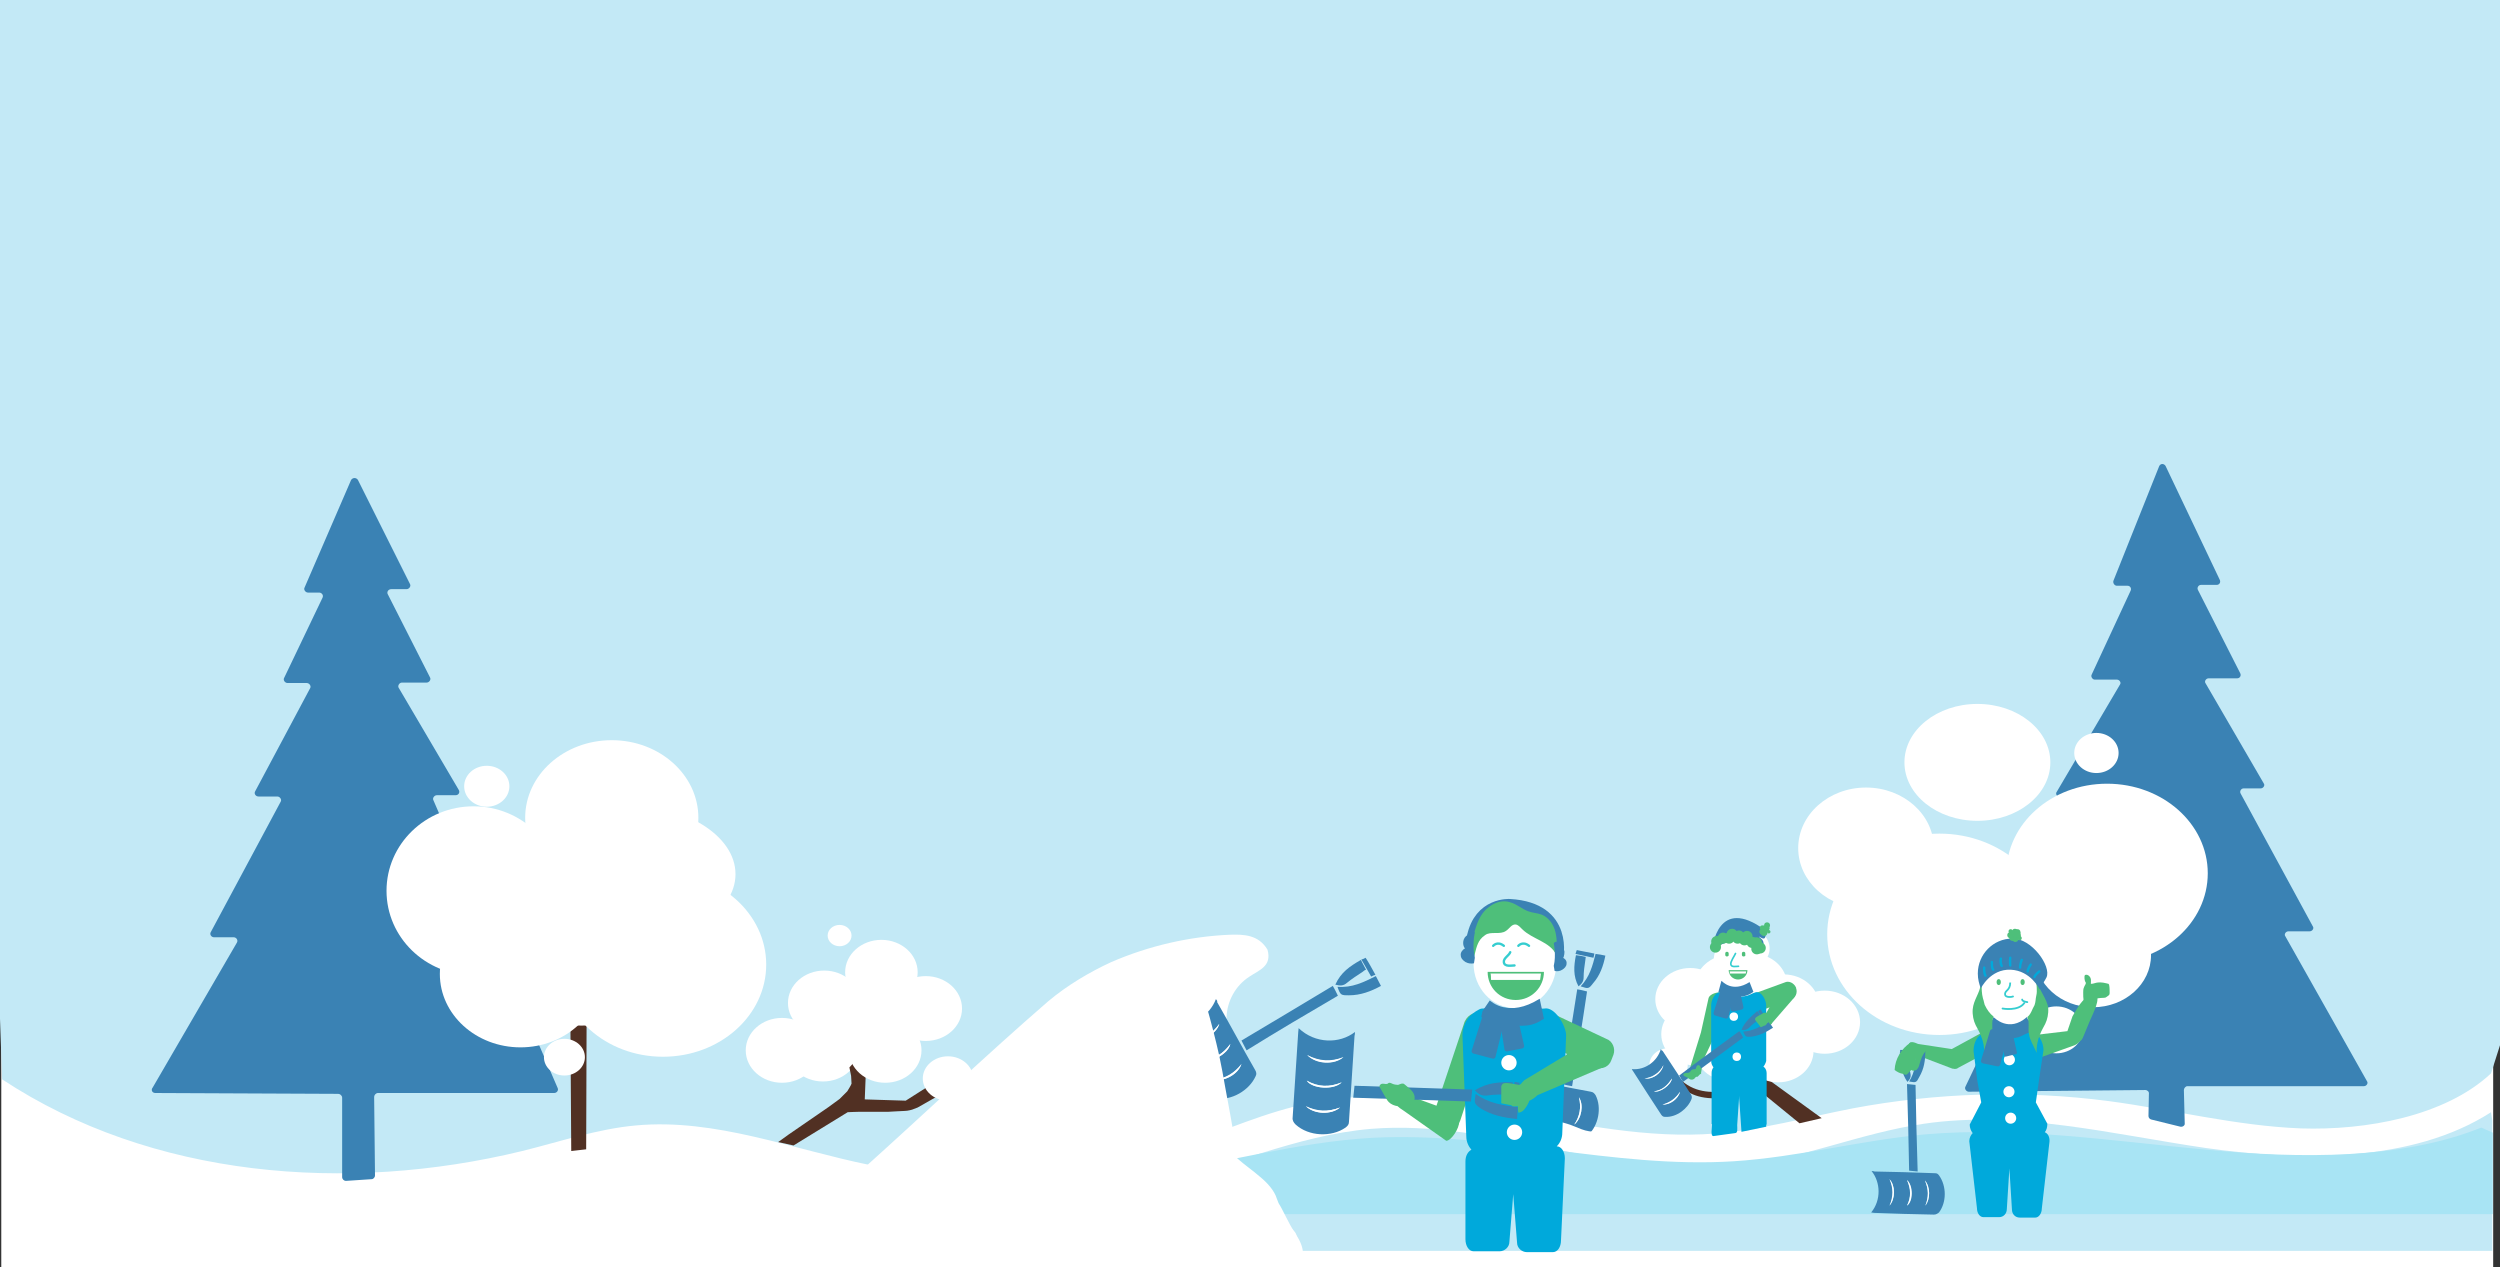 <?xml version="1.0" encoding="utf-8"?>
<!-- Generator: Adobe Illustrator 18.1.1, SVG Export Plug-In . SVG Version: 6.00 Build 0)  -->
<!DOCTYPE svg PUBLIC "-//W3C//DTD SVG 1.1//EN" "http://www.w3.org/Graphics/SVG/1.1/DTD/svg11.dtd">
<svg version="1.1" id="Layer_1" xmlns="http://www.w3.org/2000/svg" xmlns:xlink="http://www.w3.org/1999/xlink" x="0px" y="0px"
	 viewBox="-36.6 27.5 586 297" enable-background="new -36.6 27.5 586 297" xml:space="preserve">
<rect x="-36.6" y="27.5" width="586" height="297" fill="#333333" stroke="none"/>
<g>
	<rect x="-36.3" y="31.4" fill="#FFFFFF" width="584.1" height="293.1"/>
	<ellipse fill="#FFFFFF" cx="427.2" cy="211.1" rx="21.7" ry="18"/>
	<path fill="#C3E9F6" d="M549.4,27.5h-586v238.8l0.5,14.2c35,23.1,80.8,26.8,121.9,16.8c8.9-2.2,17.7-5.2,26.7-6
		c18.6-1.7,36.6,5.6,54.9,9.3c24.1,4.8,49.5,3.3,72.8-4.5c10.1-3.5,19.9-8,30.5-10.1c31.2-6.3,63.1,9.7,94.8,7.2
		c10.9-0.9,21.4-3.8,32.2-5.9c19.6-3.7,40.1-4.3,60-1.7c15,2,29.8,5.8,45,6.4c15.2,0.5,33.8-2.8,44.6-12.9l2.1-6.6L549.4,27.5
		L549.4,27.5z"/>
	<path fill="#3A82B4" d="M432.7,264.2l-8.6,18c-0.3,0.5,0.2,1.2,0.8,1.2l41.4-0.4c0.4,0,0.9,0.4,0.8,0.9l-0.1,5.2
		c0,0.4,0.3,0.7,0.6,0.8l6.9,1.7c0.5,0.1,1.1-0.3,1-0.8l-0.2-7.8c0-0.4,0.4-0.9,0.8-0.9h41.4c0.6,0,1.1-0.7,0.7-1.2l-19.1-33.9
		c-0.4-0.5,0.1-1.2,0.7-1.2h5c0.6,0,1.1-0.7,0.7-1.2l-16.9-31.1c-0.3-0.5,0.1-1.2,0.7-1.2h4c0.6,0,1.1-0.7,0.7-1.2l-13.6-23.4
		c-0.4-0.5,0.1-1.2,0.7-1.2h6.7c0.6,0,1-0.6,0.7-1.2l-9.9-19.5c-0.3-0.5,0.1-1.2,0.7-1.2h3.7c0.6,0,1-0.6,0.7-1.2L471,136.7
		c-0.4-0.6-1.2-0.6-1.5,0.1l-10.7,26.8c-0.2,0.5,0.2,1.2,0.8,1.2h2.5c0.6,0,1,0.6,0.7,1.2l-9.1,19.6c-0.3,0.5,0.2,1.2,0.7,1.2h5.2
		c0.6,0,1.1,0.7,0.7,1.2l-14.8,25.1c-0.4,0.5,0.1,1.2,0.7,1.2h6c0.6,0,1.1,0.7,0.7,1.2l-17.3,30.3c-0.4,0.5,0.1,1.2,0.7,1.2h3.2
		c0.6,0,1,0.6,0.7,1.2L432.7,264.2z"/>
	<path fill="#3A82B4" d="M-0.2,283.7l42.9,0.2c0.4,0,0.9,0.4,0.9,0.9v18.6c0,0.5,0.4,0.9,0.9,0.9l6-0.4c0.4,0,0.8-0.4,0.8-0.9
		l-0.2-18.4c0-0.4,0.4-0.9,0.9-0.9h41.3c0.6,0,1.1-0.6,0.8-1.2L65,215.1c-0.3-0.5,0.2-1.2,0.8-1.2h4.4c0.7,0,1.1-0.7,0.7-1.3
		l-14-23.8c-0.4-0.5,0.1-1.3,0.7-1.3h5.8c0.6,0,1.1-0.7,0.8-1.2l-9.9-19.5c-0.3-0.5,0.1-1.2,0.8-1.2h3.6c0.6,0,1.1-0.7,0.8-1.2
		L47.3,140c-0.4-0.6-1.2-0.6-1.6,0l-10.9,25.2c-0.3,0.5,0.2,1.2,0.8,1.2h2.6c0.6,0,1.1,0.6,0.8,1.2l-9,18.8
		c-0.3,0.5,0.2,1.2,0.8,1.2h4.5c0.6,0,1.1,0.7,0.8,1.2L23.2,213c-0.3,0.5,0.1,1.2,0.8,1.2h4.4c0.6,0,1.1,0.7,0.8,1.2L12.8,246
		c-0.3,0.5,0.1,1.2,0.8,1.2h4.6c0.6,0,1.1,0.7,0.7,1.3l-19.7,33.9C-1.3,283-0.9,283.7-0.2,283.7z"/>
	<polygon fill="#513023" points="431.7,264.7 431.7,285.6 435.4,285.6 435.4,262.7 	"/>
	<ellipse fill="#FFFFFF" cx="426.9" cy="206.2" rx="17.1" ry="13.7"/>
	<ellipse fill="#FFFFFF" cx="454.8" cy="204" rx="5.2" ry="4.7"/>
	<ellipse fill="#FFFFFF" cx="373" cy="249.8" rx="5.2" ry="4.7"/>
	<ellipse fill="#FFFFFF" cx="359.6" cy="261.7" rx="8.2" ry="7.3"/>
	<ellipse fill="#FFFFFF" cx="391.1" cy="267.1" rx="8.3" ry="7.4"/>
	<ellipse fill="#FFFFFF" cx="361.1" cy="269.9" rx="8.3" ry="7.4"/>
	<path fill="#513023" d="M356.2,280.3c0,0,3,8.5,19.2,2.5l9.8,8l5.2-1.2l-13.8-10l-0.1-4.4l-5.7,0.3l2.3,1.2l0.4,4.6
		c0,0-10.8,5.8-17.1-1.7l-0.5-1.5l-1.2,1.7L356.2,280.3z"/>
	<ellipse fill="#FFFFFF" cx="377.1" cy="270.7" rx="8.3" ry="7.4"/>
	<ellipse fill="#FFFFFF" cx="380.2" cy="273.8" rx="8.3" ry="7.4"/>
	<ellipse fill="#FFFFFF" cx="376.7" cy="268.2" rx="8.3" ry="7.4"/>
	<ellipse fill="#FFFFFF" cx="381.5" cy="263.3" rx="8.3" ry="7.4"/>
	<ellipse fill="#FFFFFF" cx="374" cy="258.4" rx="8.3" ry="7.4"/>
	<ellipse fill="#FFFFFF" cx="369" cy="258.7" rx="8.3" ry="7.4"/>
	<ellipse fill="#FFFFFF" cx="366.6" cy="265.2" rx="8.3" ry="7.4"/>
	<ellipse fill="#FFFFFF" cx="368.9" cy="273.5" rx="8.3" ry="7.4"/>
	<ellipse fill="#FFFFFF" cx="354.5" cy="277.2" rx="4.5" ry="4"/>
	<ellipse fill="#FFFFFF" cx="146.7" cy="273.7" rx="8.5" ry="7.6"/>
	<ellipse fill="#FFFFFF" cx="156.3" cy="273.4" rx="8.5" ry="7.6"/>
	<ellipse fill="#FFFFFF" cx="156.6" cy="262.6" rx="8.5" ry="7.6"/>
	<ellipse fill="#FFFFFF" cx="170" cy="255.4" rx="8.5" ry="7.6"/>
	<path fill="#513023" d="M148.3,293.4l9.3-6.4l2.6-1.9l1.8-1.8c0,0,1-1.6,1-1.8s-0.1-1.8-0.1-1.8l-0.4-2l1.1-1.2l2.8,1.1l-0.3,7.6
		l9.6,0.3l5.5-3.5l2.4,2.2l-5.1,2.9l-1.3,0.5c0,0-1,0.3-1.7,0.3s-3.4,0.2-3.8,0.2s-3,0-3.4,0s-2.6,0-3.3,0s-2.9,0.1-2.9,0.1
		l-12.7,7.8l-3.6-0.8L148.3,293.4z"/>
	<ellipse fill="#FFFFFF" cx="169.8" cy="265.2" rx="8.5" ry="7.6"/>
	<ellipse fill="#FFFFFF" cx="180.4" cy="263.9" rx="8.5" ry="7.6"/>
	<ellipse fill="#FFFFFF" cx="170.9" cy="273.7" rx="8.5" ry="7.6"/>
	<polygon fill="#513023" points="97.1,266.8 97.3,297.3 100.8,296.9 100.9,266.1 	"/>
	<ellipse fill="#FFFFFF" cx="185.6" cy="280.3" rx="5.9" ry="5.2"/>
	<ellipse fill="#FFFFFF" cx="160.2" cy="246.8" rx="2.8" ry="2.5"/>
	<ellipse fill="#FFFFFF" cx="118.8" cy="253.6" rx="24.2" ry="21.6"/>
	<ellipse fill="#FFFFFF" cx="99.7" cy="246.3" rx="24.2" ry="21.6"/>
	<ellipse fill="#FFFFFF" cx="109.3" cy="232.4" rx="26.5" ry="16.4"/>
	<ellipse fill="#FFFFFF" cx="85.4" cy="255.8" rx="18.9" ry="17.2"/>
	<ellipse fill="#FFFFFF" cx="77.5" cy="211.8" rx="5.3" ry="4.8"/>
	<ellipse fill="#FFFFFF" cx="106.8" cy="219.2" rx="20.3" ry="18.2"/>
	<ellipse fill="#FFFFFF" cx="95.7" cy="275.3" rx="4.8" ry="4.3"/>
	<ellipse fill="#FFFFFF" cx="74.4" cy="236.3" rx="20.4" ry="19.8"/>
	<ellipse fill="#FFFFFF" cx="418" cy="246.5" rx="26.3" ry="23.6"/>
	<ellipse fill="#FFFFFF" cx="400.8" cy="226.3" rx="15.9" ry="14.2"/>
	<ellipse fill="#FFFFFF" cx="457.3" cy="232.2" rx="23.6" ry="21"/>
	<ellipse fill="#FFFFFF" cx="454" cy="251.4" rx="13.6" ry="12.2"/>
	<ellipse fill="#FFFFFF" cx="445.4" cy="268.9" rx="6.2" ry="5.5"/>
	<path fill="#C3E9F6" d="M169.3,305.3c-4.3,1.9-4.7,2.8-5.3,7.2c-0.5,3.5,1.2,7.7,4.7,8.2h378.9v-24.5v-6l-0.3-2
		c-18.5,11.9-44.9,11.5-66.8,8.4c-21.9-3.2-44.2-8.9-66.1-5.7c-15.2,2.2-29.5,8.6-44.8,10.1c-28.3,2.8-56.3-11.2-84.8-8.9
		c-17.7,1.5-33.9,9.3-51.1,13.2"/>
	<path fill="#A8E4F4" d="M169.6,302.5c-4.3,1.2-4.7,1.8-5.3,4.5c-0.5,2.2,1.2,4.8,4.7,5.1h378.7v-15.4V293l-2.7-1.2
		c-18.5,7.5-42.4,7.3-64.3,5.2c-22-2-44.1-5.5-66.1-3.6c-15.2,1.4-29.5,5.3-44.8,6.3c-28.3,1.8-56.3-7-84.7-5.5
		c-17.6,1-33.9,5.8-51.1,8.3"/>
	<path fill="#FFFFFF" d="M256.3,256.4c-3.3,2.1-5.3,5.8-5.4,9.6c-0.1,2.9,0.9,5.7,0.9,8.6c0,8.4-7.9,17.2-3.1,24.1
		c4.1,5.8,19.5,15.1,20.1,22.2c-30.3,4.6-64.6-0.5-95,3.5c-2.7,0.4-11.8-0.2-13.4-4.8c-0.2-5.2,2.2-15.3,5.4-18.2
		c14.7-13.2,28.3-26.2,43.3-39.2c4.4-3.7,9.6-6.8,14.8-9.2c8.8-3.8,18.3-6,27.8-6.4c3.3-0.1,6.7,0,8.8,3.5
		C261.6,254,258.5,254.9,256.3,256.4z"/>
	<g>
		<path fill="#3A82B4" d="M248.4,261.7c-1.4,3.8-5.7,6.7-10.4,5.8c0.2,0.3,0.3,0.5,0.4,0.8c2.9,5.2,5.9,10.6,8.7,15.8
			c0.4,0.6,0.7,0.8,1.3,0.9c3.7,0.5,7.8-1.9,9.3-5.2c0.3-0.5,0.2-1-0.1-1.5c-3-5.2-5.9-10.7-8.9-15.9
			C248.8,262.1,248.6,261.9,248.4,261.7z M242.5,271.2c3-0.2,5.1-1.4,6.7-3.7C248.6,269.8,245.1,271.8,242.5,271.2z M251.8,272.2
			c-0.5,2.3-4.5,4.5-6.4,3.7C248.2,275.7,250.1,274.5,251.8,272.2z M248.2,280.6c2.6-0.3,4.5-1.5,6.2-3.7
			C253.7,279.2,250.5,281,248.2,280.6z"/>
		<path fill="#3A82B4" d="M277,260.9c-0.4-0.8-0.7-1.5-1.2-2.3c-7.1,4.3-14.2,8.5-21.4,12.8c0.4,0.8,0.8,1.5,1.2,2.3
			C262.7,269.3,269.8,265.1,277,260.9z"/>
		<path fill="#3A82B4" d="M287.1,258.6c-0.4-0.8-0.8-1.5-1.2-2.3c-2.8,1.4-5.6,2.8-9,2.5c0.7,2,0.8,2,2.7,2
			C282.3,260.8,284.7,259.9,287.1,258.6z"/>
		<path fill="#3A82B4" d="M276.4,258.3c1.1,0.3,1.9,0.3,2.7-0.4c1.2-1,2.5-1.8,3.7-2.6c0.3-0.2,0.4-0.4,0.8-0.5
			c-0.4-0.8-0.8-1.4-1.2-2.3C279.8,254,277.7,255.4,276.4,258.3z"/>
		<path fill="#3A82B4" d="M284.8,256.4c0.4-0.2,0.6-0.3,1-0.4c-0.8-1.4-1.5-2.8-2.3-4c-0.4,0.2-0.5,0.3-1,0.4
			C283.3,253.8,284,255,284.8,256.4z"/>
		<path fill="#FFFFFF" d="M242.5,271.2c2.7,0.6,6-1.3,6.7-3.7C247.6,269.8,245.5,271,242.5,271.2z"/>
		<path fill="#FFFFFF" d="M251.8,272.2c-1.7,2.3-3.7,3.6-6.4,3.7C247.3,276.7,251.3,274.5,251.8,272.2z"/>
		<path fill="#FFFFFF" d="M248.2,280.6c2.4,0.4,5.5-1.4,6.2-3.7C252.7,279.1,250.6,280.2,248.2,280.6z"/>
	</g>
	<g>
		<path fill="#3A82B4" d="M319.6,280.1c1.9,3.2,1.3,7.8-2,10.6c0.3,0.1,0.5,0.2,0.7,0.2c5.2,1.1,10.7,2,15.9,3.1
			c0.6,0.1,1,0,1.4-0.4c2.5-2.2,3.3-6.5,1.8-9.4c-0.3-0.4-0.5-0.7-1.1-0.8c-5.3-1-10.8-2-16.1-3.1
			C320.1,280.2,319.9,280.2,319.6,280.1z M322.8,289.7c1.6-2.1,2-4.3,1.3-6.8C325.3,284.7,324.7,288.2,322.8,289.7z M328.8,283.7
			c1.3,1.7,0.5,5.8-1.2,6.6C329,288.3,329.4,286.2,328.8,283.7z M332.4,291.1c1.3-2,1.7-4,1.1-6.4
			C334.7,286.5,334.1,289.8,332.4,291.1z"/>
		<path fill="#3A82B4" d="M335.4,259.9c-0.8-0.2-1.5-0.4-2.3-0.5c-1.2,7.4-2.3,14.8-3.5,22.2c0.8,0.2,1.5,0.4,2.3,0.5
			C333.1,274.6,334.3,267.4,335.4,259.9z"/>
		<path fill="#3A82B4" d="M339.7,251.5c-0.8-0.2-1.5-0.3-2.3-0.4c-0.7,2.8-1.4,5.4-3.5,7.6c1.8,0.6,1.9,0.6,2.9-0.7
			C338.4,256.2,339.2,254,339.7,251.5z"/>
		<path fill="#3A82B4" d="M333.4,258.7c0.8-0.6,1.2-1.2,1.2-2.1c0-1.3,0.2-2.7,0.4-4c0-0.3,0.1-0.5,0.1-0.8
			c-0.8-0.2-1.4-0.3-2.3-0.4C332.3,253.9,332.1,256.3,333.4,258.7z"/>
		<path fill="#3A82B4" d="M336.9,252c0.1-0.4,0.2-0.6,0.2-1c-1.4-0.3-2.8-0.5-4.1-0.8c-0.1,0.3-0.2,0.5-0.3,0.9
			C334.2,251.4,335.5,251.7,336.9,252z"/>
		<path fill="#FFFFFF" d="M322.8,289.7c2-1.5,2.6-4.9,1.3-6.8C324.7,285.3,324.3,287.4,322.8,289.7z"/>
		<path fill="#FFFFFF" d="M328.8,283.7c0.6,2.5,0.3,4.5-1.2,6.6C329.3,289.6,330.1,285.4,328.8,283.7z"/>
		<path fill="#FFFFFF" d="M332.4,291.1c1.7-1.4,2.3-4.6,1.1-6.4C334.1,287.1,333.7,289.2,332.4,291.1z"/>
	</g>
	<path fill="#FFFFFF" d="M248,295.4c2.3,0.3,3.8,2.2,5.5,3.7c1.7,1.5,3.6,2.8,5.2,4.2c1.7,1.4,3.4,3.2,4,5.2
		c0.2,0.4,0.3,0.9,0.5,1.2c0.6,0.8,2.6,5.2,3.4,6.2c0.2,0.3,0.4,0.4,0.5,0.7c0.2,0.3,0.2,0.6,0.2,0.9c0,0.5,0.1,1.2,0.1,1.7
		c0,0.2,0,0.4-0.1,0.4c-0.1,0.1-0.2,0.2-0.4,0.3c-1.1,0.5-2.2,0.9-3.5,1.1c-0.5,0.1-1.1,0.1-1.5-0.1c-0.5-0.2-0.9-0.5-1.2-0.9
		c-2.8-2.4-5.4-4.8-8.2-7.2c-0.6-0.5-1.3-1.2-2.1-1.5c-0.6-0.3-1.2-0.4-1.9-0.6c-2.7-0.7-5.2-1.4-7.6-2.8c-2.4-1.5-4.2-3.7-6.4-5.4
		c1.4-0.6,2-2.3,2.8-3.6c1-1.2,2.4-1.9,3.7-2.3c1.4-0.4,3-0.4,4.4-0.6c0.4,0,0.9-0.1,1.2-0.4c0.2-0.1,0.3-0.3,0.4-0.4
		C247.6,295.4,247.8,295.4,248,295.4z"/>
	<path fill="#FFFFFF" d="M252.9,295.2c0.3,1.6,0.5,3.6-0.2,4.3c-0.4,0.4-0.8,0.3-1.2,0.4c-1.8,0.2-2.9,3.1-3.3,6.1
		c-0.3,3.2,0.2,6.6,0.6,9.9c-1.7-2.5-3.4-5-4.4-8.3c-1.2-3.3-1.8-6.9-2.4-10.6c-1.5-7.8-3.6-15.5-6-22.7c-1.1-3.1-2.3-6.8-1.5-9.7
		c0.2-0.7,0.5-1.3,0.6-2.2c0.1-0.8-0.2-2-0.7-2.1c2.5-0.6,4.9-1.2,7.5-1.8c0.7-0.2,1.5-0.4,2.2,0.3c1,0.8,1.6,2.8,2.1,4.5
		c1.1,3.8,2.1,7.7,3,11.7c0.5,2.5,1,4.9,1.4,7.4C251.4,286.7,252.2,291,252.9,295.2z"/>
	<path fill="#FFFFFF" d="M337.7,292.6c0.2,1.2-0.3,2.5-1.2,3.2c-1.2,1-2.8,1-4.4,0.9c-6.7-0.4-13.2-1.8-19.6-3.4
		c-0.9-0.3-2-0.5-2.3-1.4c-0.3-0.7,0.1-1.6,0.7-2.1c0.6-0.5,1.4-0.7,2.2-0.9c2.8-0.4,5.5-0.1,8.4,0.4c1.9,0.3,3.7,0.5,5.5,0.8
		c1.2,0.2,2.5,0.4,3.7,0.8C332.9,291.5,335.3,293.2,337.7,292.6z"/>
	<ellipse fill="#FFFFFF" cx="370.6" cy="252.6" rx="5.5" ry="6"/>
	<path fill="#4EBF7A" d="M362.3,276.7l2.6-5.5l2.5-8.8c0.3-1,0.6-2-0.4-2.2l0,0c-1-0.3-2.8,0.3-3.1,1.2l-1.8,8.1l-2.4,7.8
		c-0.3,1,0.3,0.4,1.2,0.7l0,0C361.9,278.3,362,277.7,362.3,276.7z"/>
	<path fill="#4EBF7A" d="M381.7,257.8l-7.4,2.7c-1.1,0.4-1.6,1.6-1.2,2.7v0.1c0.4,1.1,1.6,1.6,2.7,1.2l7.4-2.7
		c1.1-0.4,1.6-1.6,1.2-2.7V259C383.9,257.9,382.7,257.3,381.7,257.8z"/>
	<path fill="#00A9DB" d="M375.1,278.5h-8.4c-1.2,0-2.2-1.1-2.2-2.3v-13c0-1,0.4-2,1.1-2.7c0.4-0.3,0.7-0.5,1.2-0.4
		c0.6,0,1.2,0.5,1.8,0.7c0.7,0.2,1.3,0.2,2,0.3c0.8,0,1.5,0,2.3-0.2c0.7-0.2,1.3-0.6,2-0.8c1.5-0.3,2.5,1.9,2.5,3.1v13
		C377.1,277.4,376.1,278.5,375.1,278.5z"/>
	<path fill="#3A82B4" d="M370.4,261.1c-2.8,0-4.1-1.1-4.2-1.1l0.7-2.6c0.2,0.1,2.5,2.9,6.6,0.3l0.9,2.3
		C372.8,261.1,371.9,261.1,370.4,261.1z"/>
	
		<polygon fill="#3A82B4" stroke="#3A82B4" stroke-width="1.123" stroke-linecap="round" stroke-linejoin="round" stroke-miterlimit="10" points="
		367.2,260 365.6,265 368,265.7 369.3,260.5 	"/>
	
		<polygon fill="#3A82B4" stroke="#3A82B4" stroke-width="1.123" stroke-linecap="round" stroke-linejoin="round" stroke-miterlimit="10" points="
		368.9,260.1 369.6,264 371.5,263.6 370.6,259.6 	"/>
	<path fill="#4EBF7A" d="M380.5,258.9l-2.6,5.2c-0.6,0.9-1.2,2.1-0.4,2.8l0.2,0.1c0.9,0.6,0.4,1.2,1,0.4l5.2-6
		c0.6-0.9,0.4-2.1-0.5-2.8l-0.2-0.1C382.4,257.8,381.1,258,380.5,258.9z"/>
	<path fill="#3A82B4" d="M352.7,273.4c-0.8,2.8-3.6,5-6.8,4.7c0.1,0.2,0.2,0.4,0.3,0.5c2.2,3.5,4.4,6.8,6.6,10.2
		c0.3,0.4,0.5,0.5,1,0.5c2.6,0.1,5.2-1.9,6.1-4.2c0.1-0.4,0.1-0.6-0.1-1c-2.2-3.5-4.4-6.8-6.7-10.3
		C352.9,273.8,352.8,273.6,352.7,273.4z M348.9,280.3c2-0.4,3.5-1.3,4.4-3.1C352.9,279,350.8,280.6,348.9,280.3z M355.3,280.3
		c-0.3,1.6-3,3.5-4.2,3C352.9,283.1,354.3,282,355.3,280.3z M353.1,286.4c1.8-0.4,3.1-1.3,4.1-3
		C356.9,284.9,354.8,286.5,353.1,286.4z"/>
	<path fill="#3A82B4" d="M372,270.7c-0.3-0.5-0.5-1-0.9-1.5c-4.7,3.5-9.4,6.8-14.1,10.4c0.3,0.5,0.6,1,0.9,1.5
		C362.6,277.6,367.3,274.2,372,270.7z"/>
	<path fill="#3A82B4" d="M379,268.4c-0.4-0.5-0.6-1-1-1.5c-1.9,1.2-3.7,2.3-6,2.4c0.5,1.2,0.6,1.3,1.9,1.2
		C375.7,270.3,377.3,269.5,379,268.4z"/>
	<path fill="#3A82B4" d="M371.6,268.9c0.8,0.1,1.2,0,1.8-0.5c0.7-0.8,1.6-1.4,2.4-2c0.2-0.1,0.4-0.3,0.5-0.4c-0.3-0.4-0.6-1-1-1.5
		C373.8,265.8,372.3,267.1,371.6,268.9z"/>
	<path fill="#3A82B4" d="M377.2,267.2c0.3-0.2,0.4-0.3,0.6-0.4c-0.6-0.9-1.2-1.8-1.7-2.7c-0.2,0.1-0.4,0.3-0.6,0.4
		C376,265.4,376.7,266.3,377.2,267.2z"/>
	<path fill="#FFFFFF" d="M348.9,280.3c1.9,0.3,4-1.3,4.4-3.1C352.4,279,351,280.1,348.9,280.3z"/>
	<path fill="#FFFFFF" d="M355.3,280.3c-1.1,1.7-2.4,2.8-4.2,3C352.4,283.7,355.1,281.9,355.3,280.3z"/>
	<path fill="#FFFFFF" d="M353.1,286.4c1.7,0.2,3.7-1.3,4.1-3C356.2,284.9,354.9,285.9,353.1,286.4z"/>
	<circle fill="#FFFFFF" cx="369.8" cy="265.8" r="1"/>
	<circle fill="#FFFFFF" cx="370.5" cy="275.2" r="1"/>
	<path fill="#00A9DB" d="M377.4,291.1v0.5l-5.8,1.2l-0.1-1.5l-0.7-10.2c0-0.8-1.4-3.6,2-3.7h3.5c0.6,0,1.2,0.7,1.2,1.7V291.1
		L377.4,291.1z"/>
	<path fill="#00A9DB" d="M364.7,291c0,0.9-0.4,2.8,0.3,2.8l5.1-0.7c0.7,0,0.5-1.1,0.5-1.9l0.7-10.2c0-0.8,1.4-3.6-2-3.7h-3.5
		c-0.6,0-1.2,0.7-1.2,1.7V291z"/>
	<path fill="#3A82B4" d="M364.8,249.7c0,0,1.2-12.4,12.3-4.2c0,0,0.5,1.9-0.3,2c-0.4,0.1-2-1.2-0.5,0.1c0.7,0.6,0.5,1.6,0.2,2
		l-6.1-2.1L364.8,249.7z"/>
	<path fill="#4EBF7A" d="M368.2,251.7L368.2,251.7c-0.3,0-0.4-0.2-0.4-0.4V251c0-0.3,0.2-0.4,0.4-0.4l0,0c0.3,0,0.4,0.2,0.4,0.4v0.3
		C368.7,251.5,368.4,251.7,368.2,251.7z"/>
	<circle fill="#4EBF7A" cx="365.8" cy="248.2" r="1.3"/>
	<circle fill="#4EBF7A" cx="367.3" cy="247.4" r="1.3"/>
	<circle fill="#4EBF7A" cx="368.7" cy="247.4" r="1.3"/>
	<circle fill="#4EBF7A" cx="369.4" cy="246.5" r="1.3"/>
	<circle fill="#4EBF7A" cx="371" cy="246.9" r="1.3"/>
	<circle fill="#4EBF7A" cx="370.7" cy="247.4" r="1.3"/>
	<circle fill="#4EBF7A" cx="372.3" cy="247.8" r="1.3"/>
	<circle fill="#4EBF7A" cx="372.9" cy="247" r="1.3"/>
	<circle fill="#4EBF7A" cx="374.1" cy="248.4" r="1.3"/>
	<circle fill="#4EBF7A" cx="375.1" cy="248.5" r="1.3"/>
	<circle fill="#4EBF7A" cx="375.2" cy="249.9" r="1.3"/>
	<circle fill="#4EBF7A" cx="376" cy="249.7" r="1.3"/>
	<circle fill="#4EBF7A" cx="365.5" cy="249.5" r="1.3"/>
	<g>
		<circle fill="#4EBF7A" cx="377.1" cy="245.1" r="0.7"/>
		<circle fill="#4EBF7A" cx="376.9" cy="246.1" r="0.8"/>
		<circle fill="#4EBF7A" cx="377.6" cy="245.5" r="0.4"/>
		<circle fill="#4EBF7A" cx="376.5" cy="245.9" r="0.7"/>
		<circle fill="#4EBF7A" cx="376.5" cy="245" r="0.6"/>
		<circle fill="#4EBF7A" cx="378" cy="245.9" r="0.4"/>
		<circle fill="#4EBF7A" cx="377.7" cy="245.1" r="0.5"/>
		<circle fill="#4EBF7A" cx="377.6" cy="244.4" r="0.7"/>
	</g>
	<path fill="none" stroke="#3A82B4" stroke-width="3.358" stroke-miterlimit="10" d="M328.1,252.2c0,0,2.8-11.5-10.8-12.3
		c0,0-6.8-0.5-8.4,7.3"/>
	<ellipse fill="#FFFFFF" cx="318.5" cy="253.3" rx="9.7" ry="10.5"/>
	<path fill="#4EBF7A" d="M325.3,255.3c0,3.6-2.9,6.6-6.6,6.6s-6.6-2.9-6.6-6.6H325.3z"/>
	<path fill="#4EBF7A" d="M305.7,290.1l6.8-20.7c0.6-2-0.2-3.9-1.9-4.4l0,0c-1.7-0.5-3.6,0.6-4.1,2.6l-6.8,20.3
		c-0.6,2,0.3,4.3,1.9,4.9l0,0C303.2,293.2,305,292.1,305.7,290.1z"/>
	<path fill="#4EBF7A" d="M339.9,271l-12.1-5.7c-1.5-0.6-3.2,0.2-3.7,1.7l-0.5,1.3c-0.6,1.5,0.2,3.2,1.7,3.7l12.1,5.7
		c1.5,0.6,3.2-0.2,3.7-1.7l0.5-1.3C342.1,273.3,341.4,271.5,339.9,271z"/>
	
		<path fill="none" stroke="#35CDD0" stroke-width="0.56" stroke-linecap="round" stroke-linejoin="round" stroke-miterlimit="10" d="
		M317.4,250.7c-0.3,0.8-1.6,1.4-1.5,2.3c0.1,1.2,1.8,0.8,2.5,0.8"/>
	
		<path fill="none" stroke="#35CDD0" stroke-width="0.56" stroke-linecap="round" stroke-linejoin="round" stroke-miterlimit="10" d="
		M313.4,249.2c0,0,1-1.2,2.5,0"/>
	<path fill="#00A9DB" d="M328.3,296.2L328.3,296.2c0.8-0.8,1.3-1.9,1.3-3.2l0.9-22.8c0-2.3-2.7-6.8-5.1-6.3
		c-1.2,0.2-2.3-0.7-3.5-0.4c-1.2,0.3-2.6,0.4-3.8,0.3c-1.2,0-3.3-0.1-4.4-0.4c-1-0.3-2,0.6-2.9,0.5c-0.7,0-2.3,1.2-2.8,1.7
		c-1.2,1.2-1.8,3-1.8,4.6l0.9,23.7c0,1.2,0.5,2.3,1.2,3.1c-0.8,0.4-1.4,1.4-1.4,2.7V318c0,1.5,0.8,2.8,1.9,2.8h6.1
		c1.2,0,2.3-1,2.3-2.2l0.9-11.2l0.9,11.4c0,1.2,1.1,2.2,2.3,2.2h6.1c1.1,0,1.9-1.2,1.9-2.8l0.9-19.2
		C330.2,297.5,329.4,296.2,328.3,296.2z"/>
	
		<path fill="none" stroke="#35CDD0" stroke-width="0.56" stroke-linecap="round" stroke-linejoin="round" stroke-miterlimit="10" d="
		M319.3,249.2c0,0,1-1.2,2.5,0"/>
	<path fill="#4EBF7A" d="M309.4,244.7c0.6-1.8,1.5-3.5,2.9-4.5c1.4-1.2,3.4-1.8,5.1-1.2c1.5,0.4,2.8,1.6,4.2,2.1
		c1.1,0.4,2.1,0.4,3.2,0.8c1.7,0.7,2.8,2.4,3.2,4.1c0.4,1.8,0.4,3.6,0.2,5.3c-1.5-3.1-5.6-3.6-8-6c-0.4-0.4-0.9-1-1.5-1.1
		c-1-0.1-1.5,1-2.3,1.5c-1.4,1-3.6,0-4.9,1c-1.8,1.2-2,2.8-2.6,5.2C308.2,249.7,308.6,247,309.4,244.7z"/>
	<path fill="#3A82B4" d="M327.8,255.1c0.6,0.1,1.2,0.1,1.8-0.3c0.5-0.3,1-0.8,1-1.4c0.1-0.6-0.3-1.2-0.9-1.4c0.4-0.4,0.4-1,0.4-1.5
		c-0.1-0.5-0.4-1-0.9-1.3c0-0.4-0.3-0.7-0.6-0.9c-0.4-0.2-0.8,0-1,0.3c0,0,0.6,2.8,0,5.3L327.8,255.1z"/>
	<path fill="#3A82B4" d="M308.9,253.3c-0.6,0.1-1.3,0.1-2-0.3c-0.6-0.4-1.1-0.9-1.1-1.6c-0.1-0.6,0.4-1.3,1-1.6
		c-0.4-0.4-0.5-1.1-0.4-1.7c0.1-0.6,0.5-1.2,1-1.4c0-0.4,0.3-0.8,0.6-1c0.4-0.2,0.9,0,1.1,0.4c0,0-0.7,3,0,5.9L308.9,253.3z"/>
	<path fill="#3A82B4" d="M318.3,267.9c-1.2,0-2.5-0.1-3.4-0.3c-2.9-0.7-4.2-1.6-4.3-1.7l0.3-1.4l1.7-2.5c0.3,0.2,4.4,4.2,11.7-0.4
		l1,4.7C322.3,268.3,320.6,267.9,318.3,267.9z"/>
	
		<polygon fill="#3A82B4" stroke="#3A82B4" stroke-width="1.123" stroke-linecap="round" stroke-linejoin="round" stroke-miterlimit="10" points="
		311.7,265 308.9,273.9 313.4,275.1 315.7,265.8 	"/>
	
		<polygon fill="#3A82B4" stroke="#3A82B4" stroke-width="1.123" stroke-linecap="round" stroke-linejoin="round" stroke-miterlimit="10" points="
		315.5,266.5 316.6,273.4 320.1,272.7 318.5,265.7 	"/>
	<path fill="#FFFFFF" d="M312.7,255.7h11.9l-0.2,1.5h-11.5C312.9,257.1,312.9,255.4,312.7,255.7z"/>
	<path fill="#3A82B4" d="M281,269.4c-3.6,2.8-9.3,2.8-13.2-0.9c0,0.4-0.1,0.6-0.1,1c-0.4,6.7-0.9,13.2-1.3,19.9
		c-0.1,0.7,0.2,1.2,0.7,1.7c3.1,2.8,8.4,3,11.7,0.7c0.5-0.4,0.8-0.7,0.8-1.4c0.4-6.7,0.9-13.4,1.3-20.1C281,270,281,269.8,281,269.4
		z M269.8,274.8c2.9,1.7,5.5,1.7,8.5,0.5C276.2,277.1,271.9,276.9,269.8,274.8z M277.9,281.2c-1.9,1.9-7,1.5-8.2-0.4
		C272.3,282.3,275,282.4,277.9,281.2z M269.5,286.8c2.6,1.2,5.2,1.4,8,0.3C275.4,288.9,271.4,288.7,269.5,286.8z"/>
	<path fill="#3A82B4" d="M319,289.8c0.1-1,0.1-1.9,0.2-2.8c-3.6-0.4-6.9-0.9-9.9-3.1c-0.4,2.2-0.4,2.3,1.3,3.5
		C313.1,288.9,315.9,289.5,319,289.8z"/>
	<path fill="#3A82B4" d="M309.1,283.1c0.9,0.9,1.6,1.3,2.8,1.2c1.7-0.3,3.4-0.2,4.9-0.3c0.4,0,0.6,0,1,0c0.1-1,0.2-1.9,0.2-2.8
		C315,281.1,312,281.2,309.1,283.1z"/>
	<path fill="#3A82B4" d="M318,286.4c0.4,0.1,0.8,0.1,1.2,0.1c0.1-1.8,0.3-3.5,0.4-5.2c-0.4-0.1-0.7-0.1-1.2-0.2
		C318.3,282.9,318.2,284.6,318,286.4z"/>
	<path fill="#FFFFFF" d="M269.8,274.8c2.1,2.2,6.3,2.4,8.5,0.5C275.4,276.4,272.7,276.3,269.8,274.8z"/>
	<path fill="#FFFFFF" d="M277.9,281.2c-2.9,1.2-5.5,1.1-8.2-0.4C270.9,282.7,276.1,283.1,277.9,281.2z"/>
	<path fill="#FFFFFF" d="M269.5,286.8c2,1.9,6,2,8,0.3C274.6,288.2,272,288.2,269.5,286.8z"/>
	<circle fill="#FFFFFF" cx="317.1" cy="276.6" r="1.8"/>
	<path fill="#4EBF7A" d="M335.1,272l-14.4,8.7c-1.4,1.4-2.4,2.8-1.1,4.2l0,0c1.4,1.4,2.8,0.6,4.2-0.7l16.2-6.9
		c1.4-1.4,1.5-3.7,0.2-5.1l0,0C338.8,270.6,336.5,270.6,335.1,272z"/>
	<circle fill="#FFFFFF" cx="318.4" cy="292.9" r="1.8"/>
	<ellipse fill="#FFFFFF" cx="434.9" cy="260.5" rx="6.3" ry="7.9"/>
	<path fill="#4EBF7A" d="M430.4,271.4l-0.4-0.9c-0.4-0.9-1.6-1.2-2.5-0.7l-6.6,3.6l-7.9-1.2c-0.9-0.4-2-0.8-2.2,0.2l-0.3,0.7
		c-0.4,0.9,0.1,1.1,1.1,1.3l9.2,3.5c0.2,0.1,0.3,0.1,0.4,0.1c0.4,0.1,0.9,0.1,1.2-0.2l7.3-3.9C430.5,273.3,430.9,272.2,430.4,271.4z
		"/>
	<path fill="none" stroke="#35CDD0" stroke-width="0.423" stroke-miterlimit="10" d="M434.6,257.8c0,2-1.4,1.8-1.2,2.9
		c0.1,0.6,1.5,0.6,2,0.3"/>
	<path fill="#3A82B4" d="M434.6,271c-3.6,0-6-1.2-6-1.2l2.1-3.9c0.2,0.2,3.6,3.7,7.8,0l1.6,3.6C438,270.7,436.4,271,434.6,271z"/>
	<path fill="#4EBF7A" d="M454.6,260.8l-1.9,0.3c-1.8,1.3-2.8,3.5-3.5,4.6l-1.2,3.5l-8.5,1c-1.3,0.4-2,2-1.6,3.3l0.1,0.4
		c0.4,1.3,2,2,3.3,1.6l8.4-3c0.4-0.2,0.8-0.4,1.1-0.8c0.4-0.3,0.6-0.5,0.8-0.9l1.7-4.1C454,265.1,455.9,261.4,454.6,260.8z"/>
	<path fill="#3A82B4" d="M402.1,302c2.1,2.6,2.3,6.8-0.1,9.7c0.3,0,0.4,0.1,0.7,0.1c4.6,0.2,9.3,0.3,14,0.4c0.5,0,0.8-0.2,1.2-0.5
		c1.8-2.4,1.8-6.2,0-8.7c-0.3-0.4-0.5-0.5-1-0.5c-4.7-0.2-9.4-0.3-14.1-0.4C402.5,302,402.4,302,402.1,302z M406.3,310.1
		c1.1-2.1,1-4.1,0-6.2C407.7,305.4,407.7,308.5,406.3,310.1z M410.4,304.1c1.4,1.3,1.3,5.1,0,6C411.4,308.1,411.4,306.1,410.4,304.1
		z M414.7,310.1c0.8-2,0.8-3.7-0.1-5.9C415.9,305.7,415.9,308.6,414.7,310.1z"/>
	<path fill="#3A82B4" d="M412.4,281.8c-0.7-0.1-1.3-0.1-2-0.2c0.2,6.8,0.4,13.4,0.5,20.3c0.7,0.1,1.3,0.1,2,0.2
		C412.7,295.3,412.5,288.6,412.4,281.8z"/>
	<path fill="#3A82B4" d="M414.7,273.8c-0.7,0-1.3-0.1-2-0.1c-0.2,2.6-0.4,5.1-1.8,7.3c1.6,0.3,1.7,0.3,2.4-1.1
		C414.4,278,414.7,276.1,414.7,273.8z"/>
	<path fill="#00A9DB" d="M442.7,292.9c0.4-0.5,0.6-1.2,0.6-2l-2.7-5l0.9-6.3l0.9-6c0-1.8-1.3-4.4-3.2-4.1c-0.9,0.2-1.7,0.8-2.6,1.1
		c-1,0.3-2,0.3-2.9,0.3s-1.8-0.1-2.7-0.3c-0.7-0.2-1.4-0.9-2.2-0.9c-0.5,0-1.1,0.3-1.5,0.6c-0.9,0.9-1.3,2.2-1.3,3.6l0.9,7l0.9,5
		l-2.7,5.2c0,0.8,0.3,1.5,0.7,2c-0.4,0.4-0.8,1.1-0.8,1.9l1.8,15.7c0,1.2,0.7,2.1,1.5,2.1h3.7c1,0,1.8-0.8,1.8-1.9l0.6-9.5l0.6,9.6
		c0,1.1,0.8,1.9,1.8,1.9h3.7c0.8,0,1.5-1,1.5-2.1l1.8-15.7C443.9,293.9,443.3,293.1,442.7,292.9z"/>
	<path fill="#3A82B4" d="M410.5,281.1c0.6-0.6,0.9-1.2,0.7-2c-0.3-1.2-0.3-2.4-0.4-3.6c0-0.3,0-0.4-0.1-0.7c-0.7,0-1.3-0.1-2-0.1
		C408.9,276.9,409.1,279.1,410.5,281.1z"/>
	<path fill="#3A82B4" d="M412.4,274.6c0-0.3,0-0.5,0-0.9c-1.2,0-2.4-0.1-3.6-0.1c0,0.3,0,0.5-0.1,0.8
		C410.1,274.5,411.2,274.6,412.4,274.6z"/>
	<path fill="#FFFFFF" d="M406.3,310.1c1.4-1.6,1.4-4.7,0-6.2C407.2,305.9,407.2,308,406.3,310.1z"/>
	<path fill="#FFFFFF" d="M410.4,304.1c0.9,2.1,1,4,0,6C411.9,309.1,411.9,305.4,410.4,304.1z"/>
	<path fill="#4EBF7A" d="M428.2,261.5c-0.3-1.1-0.3-2.2-0.3-3.4c-0.1,0-0.1,0-0.2,0c-0.2,2.2-1.7,3.7-1.9,6
		c-0.1,1.3,0.2,2.7,0.7,3.7c0.4,0.8,0.9,1.6,1.2,2.4c0.6,1.4,0.9,3,0.8,4.4c0.4-0.8,0.7-1.6,1.1-2.3c0.3-0.7,0.6-1.3,0.7-2.1
		c0.3-1.3-0.2-3.2,0.4-4.4c-0.9-0.7-1.6-1.7-2.1-2.8C428.4,262.4,428.5,262.4,428.2,261.5z"/>
	<path fill="#4EBF7A" d="M440.7,260.9c0.3-1.1,0-2.7,0-3.7c0.1,0,0.1,0,0.2,0c0.2,2.2,2.4,4.4,2.6,6.6c0.1,1.3-0.2,2.7-0.7,3.7
		c-0.4,0.8-0.9,1.6-1.2,2.4c-0.6,1.4-0.9,3-0.8,4.4c-0.4-0.8-0.7-1.6-1.1-2.3c-0.3-0.7-0.6-1.3-0.7-2.1c-0.3-1.3,0.2-2.8-0.4-4
		c0.9-0.7,1.1-1.8,1.7-2.8C440.6,262.2,440.5,261.8,440.7,260.9z"/>
	<path fill="#FFFFFF" d="M414.7,310.1c1.2-1.5,1.2-4.4-0.1-5.9C415.5,306.2,415.5,308.1,414.7,310.1z"/>
	<path fill="#3A82B4" d="M443.1,256.6c-0.4,0.9-1.3,1.9-1.6,2.8c0,0-2.1-4.4-6.8-4.6c-4.8-0.2-7,4.4-7,4.4c-0.4-1.1-0.7-2.2-0.7-3.5
		c0-4.5,3.6-8.2,8.1-8.2C439.6,247.4,444.3,254,443.1,256.6z"/>
	<circle fill="#4EBF7A" cx="435.6" cy="246.8" r="1.3"/>
	<circle fill="#4EBF7A" cx="436.3" cy="246.3" r="0.7"/>
	<circle fill="#4EBF7A" cx="434.7" cy="245.8" r="0.5"/>
	<circle fill="#4EBF7A" cx="435" cy="247.4" r="0.6"/>
	<circle fill="#4EBF7A" cx="436.8" cy="247.4" r="0.5"/>
	<circle fill="#4EBF7A" cx="434.6" cy="246.7" r="0.7"/>
	<circle fill="#4EBF7A" cx="435.7" cy="245.9" r="0.7"/>
	<circle fill="#4EBF7A" cx="435.8" cy="247.6" r="0.7"/>
	<circle fill="#4EBF7A" cx="436.4" cy="246.8" r="0.7"/>
	<circle fill="#4EBF7A" cx="436.3" cy="246" r="0.7"/>
	<ellipse fill="#4EBF7A" cx="431.9" cy="257.7" rx="0.5" ry="0.7"/>
	<ellipse fill="#4EBF7A" cx="437.5" cy="257.7" rx="0.5" ry="0.7"/>
	
		<path fill="none" stroke="#35CDD0" stroke-width="0.392" stroke-linecap="round" stroke-linejoin="round" stroke-miterlimit="10" d="
		M370.2,251c-0.2,0.5-1.2,1.9-1.1,2.5c0.1,0.8,1.2,0.5,1.8,0.5"/>
	<circle fill="#FFFFFF" cx="434.3" cy="283.4" r="1.3"/>
	
		<path fill="none" stroke="#35CDD0" stroke-width="0.432" stroke-linecap="round" stroke-linejoin="round" stroke-miterlimit="10" d="
		M432.8,263.9c0,0,3.7,0.7,5.1-1.3"/>
	
		<path fill="none" stroke="#35CDD0" stroke-width="0.432" stroke-linecap="round" stroke-linejoin="round" stroke-miterlimit="10" d="
		M437.4,261.8c0,0-0.1,0.4,1.2,0.6"/>
	
		<path fill="none" stroke="#00A9DB" stroke-width="0.562" stroke-linecap="round" stroke-linejoin="round" stroke-miterlimit="10" d="
		M428.5,254.3c0,0-0.1,1.3,0.3,1.9"/>
	
		<path fill="none" stroke="#00A9DB" stroke-width="0.562" stroke-linecap="round" stroke-linejoin="round" stroke-miterlimit="10" d="
		M430.3,253c0,0-0.1,1.4,0.3,1.8"/>
	
		<path fill="none" stroke="#00A9DB" stroke-width="0.562" stroke-linecap="round" stroke-linejoin="round" stroke-miterlimit="10" d="
		M432.4,252.2c0,0-0.2,1,0.2,1.7"/>
	
		<path fill="none" stroke="#00A9DB" stroke-width="0.562" stroke-linecap="round" stroke-linejoin="round" stroke-miterlimit="10" d="
		M434.6,252c-0.1,0.8,0,1.8,0,1.8"/>
	
		<path fill="none" stroke="#00A9DB" stroke-width="0.562" stroke-linecap="round" stroke-linejoin="round" stroke-miterlimit="10" d="
		M437.3,252.5c0,0-0.4,0.9-0.4,1.8"/>
	
		<path fill="none" stroke="#00A9DB" stroke-width="0.562" stroke-linecap="round" stroke-linejoin="round" stroke-miterlimit="10" d="
		M439.4,253.6c0,0-0.7,0.9-0.7,1.6"/>
	
		<path fill="none" stroke="#00A9DB" stroke-width="0.562" stroke-linecap="round" stroke-linejoin="round" stroke-miterlimit="10" d="
		M441.4,255.2c0,0-1.1,0.9-1.1,1.3"/>
	<path fill="#4EBF7A" d="M372.1,251.7L372.1,251.7c-0.3,0-0.4-0.2-0.4-0.4V251c0-0.3,0.2-0.4,0.4-0.4l0,0c0.3,0,0.4,0.2,0.4,0.4v0.3
		C372.6,251.5,372.4,251.7,372.1,251.7z"/>
	<path fill="#4EBF7A" d="M373,254.9c0,1.2-1,2.2-2.2,2.2c-1.2,0-2.2-1-2.2-2.2H373z"/>
	<path fill="#FFFFFF" d="M368.8,255.2h3.9l-0.1,0.5h-3.8C368.9,255.7,368.9,255.2,368.8,255.2z"/>
	<circle fill="#FFFFFF" cx="434.4" cy="275.9" r="1.3"/>
	<circle fill="#FFFFFF" cx="434.7" cy="289.6" r="1.3"/>
	
		<polygon fill="#3A82B4" stroke="#3A82B4" stroke-width="0.562" stroke-linecap="round" stroke-linejoin="round" stroke-miterlimit="10" points="
		432.6,269.6 433.5,274.9 435.9,274.3 434.7,268.9 	"/>
	
		<polygon fill="#3A82B4" stroke="#3A82B4" stroke-width="1.123" stroke-linecap="round" stroke-linejoin="round" stroke-miterlimit="10" points="
		430.4,269.3 428.3,276.2 431.7,276.9 433.5,270 	"/>
	<path fill="#4EBF7A" d="M303.2,287.8l-9.9-3.6c-1.2,0-2.2-0.5-2.1,1v-0.9c0,1.5-1.8,1.7,1.3,3.6l9.9,7c1.2,0,3.1-3,3-4.4l0,0
		C305.3,289,304.3,287.8,303.2,287.8z"/>
	<path fill="#3A82B4" d="M308.2,285.7c0.1-1,0.2-1.9,0.3-2.8c-9.2-0.3-18.4-0.6-27.6-0.9c-0.1,1-0.2,1.9-0.3,2.8
		C289.8,285.1,298.9,285.4,308.2,285.7z"/>
	<path fill="#4EBF7A" d="M292.9,281.9L292.9,281.9c-0.3-0.2-0.4-0.4-0.6-0.4c-0.4-0.1-0.8,0.2-1.2,0.3c-0.4,0-1-0.1-1.4-0.3
		c-0.2-0.1-0.4-0.2-0.6-0.2c-0.2,0-0.3,0.1-0.4,0.2c-0.6,0.3-1.3-0.3-1.8,0.3c-0.2,0.2-0.2,0.5,0,0.7c0.4,0.7,0.8,1.4,1.2,2.1
		c0.3,0.4,0.4,0.8,0.8,1.2c0.6,0.6,1.4,0.9,2.2,1c0.8,0.1,1.7-0.1,2.5-0.4c0.4-0.1,0.7-0.3,1-0.5c0.2-0.3,0.3-0.5,0.4-0.9
		C295.1,283.5,293.8,282.7,292.9,281.9z"/>
	<path fill="#4EBF7A" d="M319.2,286.8c0,0.5,0,1,0.1,1.5c0.6,0,1.2-0.4,1.6-1c0.6-0.8,1.2-1.9,1.1-2.8c-0.2-1-1-1.8-1.7-2.5
		c-0.2-0.1-0.3-0.3-0.5-0.3c-0.1,0-0.2,0.1-0.3,0.1c-1-0.1-3.4-0.8-3.9-0.2c-0.1,0.1-0.2,0.2-0.2,0.3c-0.1,0.1-0.1,0.3-0.1,0.4
		c0,0.8,0,3.1,0,3.8c0.9,0.2,2.2,0.4,2.4,0.5C318,287,318.6,286.8,319.2,286.8z"/>
	<path fill="#4EBF7A" d="M362.1,279.2c0.1-0.4,0.1-0.9,0.2-1.3c-0.3,0-0.3-0.4-0.4-0.5c-0.2-0.3-0.6-0.3-0.8,0
		c-0.1,0.2-0.1,0.4-0.2,0.6c-0.2,0.2-0.5,0.1-0.8,0.2c-0.3,0.1-0.4,0.4-0.6,0.6c-0.3,0.2-0.5,0.2-0.9,0.2c-0.2,0-0.8,0.2-0.6,0.5
		c0.2,0.4,0.8,0.4,1.1,0.7c0.1,0.1,0.2,0.2,0.3,0.2c0.4,0.3,0.9,0.2,1.2-0.1c0.1-0.1,0.2-0.3,0.4-0.4c0.1,0,0.2,0,0.2,0
		C361.5,279.9,361.6,279.4,362.1,279.2c0.1,0.1,0.1,0.1,0.2,0C362,279.3,362.1,279.2,362.1,279.2z"/>
	<path fill="#4EBF7A" d="M377.9,267.1c0.2,0.2,0.4,0.4,0.5,0.6c0.3-0.2,0.4-0.5,0.4-0.9c0-0.5-0.1-1.2-0.4-1.5
		c-0.4-0.4-1-0.4-1.5-0.4c-0.1,0-0.2,0-0.3,0.1c0,0,0,0.1-0.1,0.1c-0.4,0.3-1.6,0.7-1.7,1.2c0,0.1,0,0.1,0,0.2
		c0,0.1,0.1,0.1,0.1,0.2c0.3,0.4,1,1.2,1.2,1.6c0.4-0.2,1.1-0.5,1.2-0.5C377.6,267.4,377.7,267.2,377.9,267.1z"/>
	<path fill="#4EBF7A" d="M411.2,271.9c-2.1,1.4-3.6,3.8-3.7,6.4c0.5,0.4,1.2,0.8,1.9,0.9c0.3,0.1,0.6,0.3,0.9,0.2
		c0.2-0.1,0.9-0.9,1-1c0.5-0.8,0.8-1.8,1.1-2.8c-0.1,0.7-1.2,1.9-1.3,2.3c-0.1,0.3,0.3,0.4,0.5,0.5c0.3,0.2,1,0,1.2-0.3
		c0.2-0.3,0.3-0.4,0.4-0.7c0.4-1.4,0.8-2.9,1.9-3.8"/>
	<path fill="#4EBF7A" d="M453.1,262c0.3-0.1,0.5-0.2,0.8-0.3c0.3-0.1,0.6-0.1,0.9,0c0.2-0.4,1.8-0.2,2.2-0.4
		c0.3-0.2,0.6-0.4,0.8-0.6c0.1-0.2,0.1-0.4,0.1-0.5c0-0.3,0-1.4-0.1-1.7c0-0.1,0-0.2-0.1-0.3c-0.1-0.2-0.4-0.1-0.5-0.2
		c-2.4-0.6-2.9,0.2-3.7,0.1c0-0.4,0.1-1-0.1-1.4s-0.6-0.8-1.1-0.7c-0.1,0-0.1,0-0.2,0.1c-0.1,0.1-0.1,0.3-0.1,0.4
		c0,0.3,0,0.6,0.1,0.9c0.1,0.2,0.1,0.3,0.2,0.4c0.1,0.4-0.3,0.7-0.4,1.1c-0.2,0.4-0.2,0.8-0.2,1.2c0,0.7,0,1.3,0.1,2
		C452.1,262.1,452.7,262.1,453.1,262z"/>
</g>
</svg>
